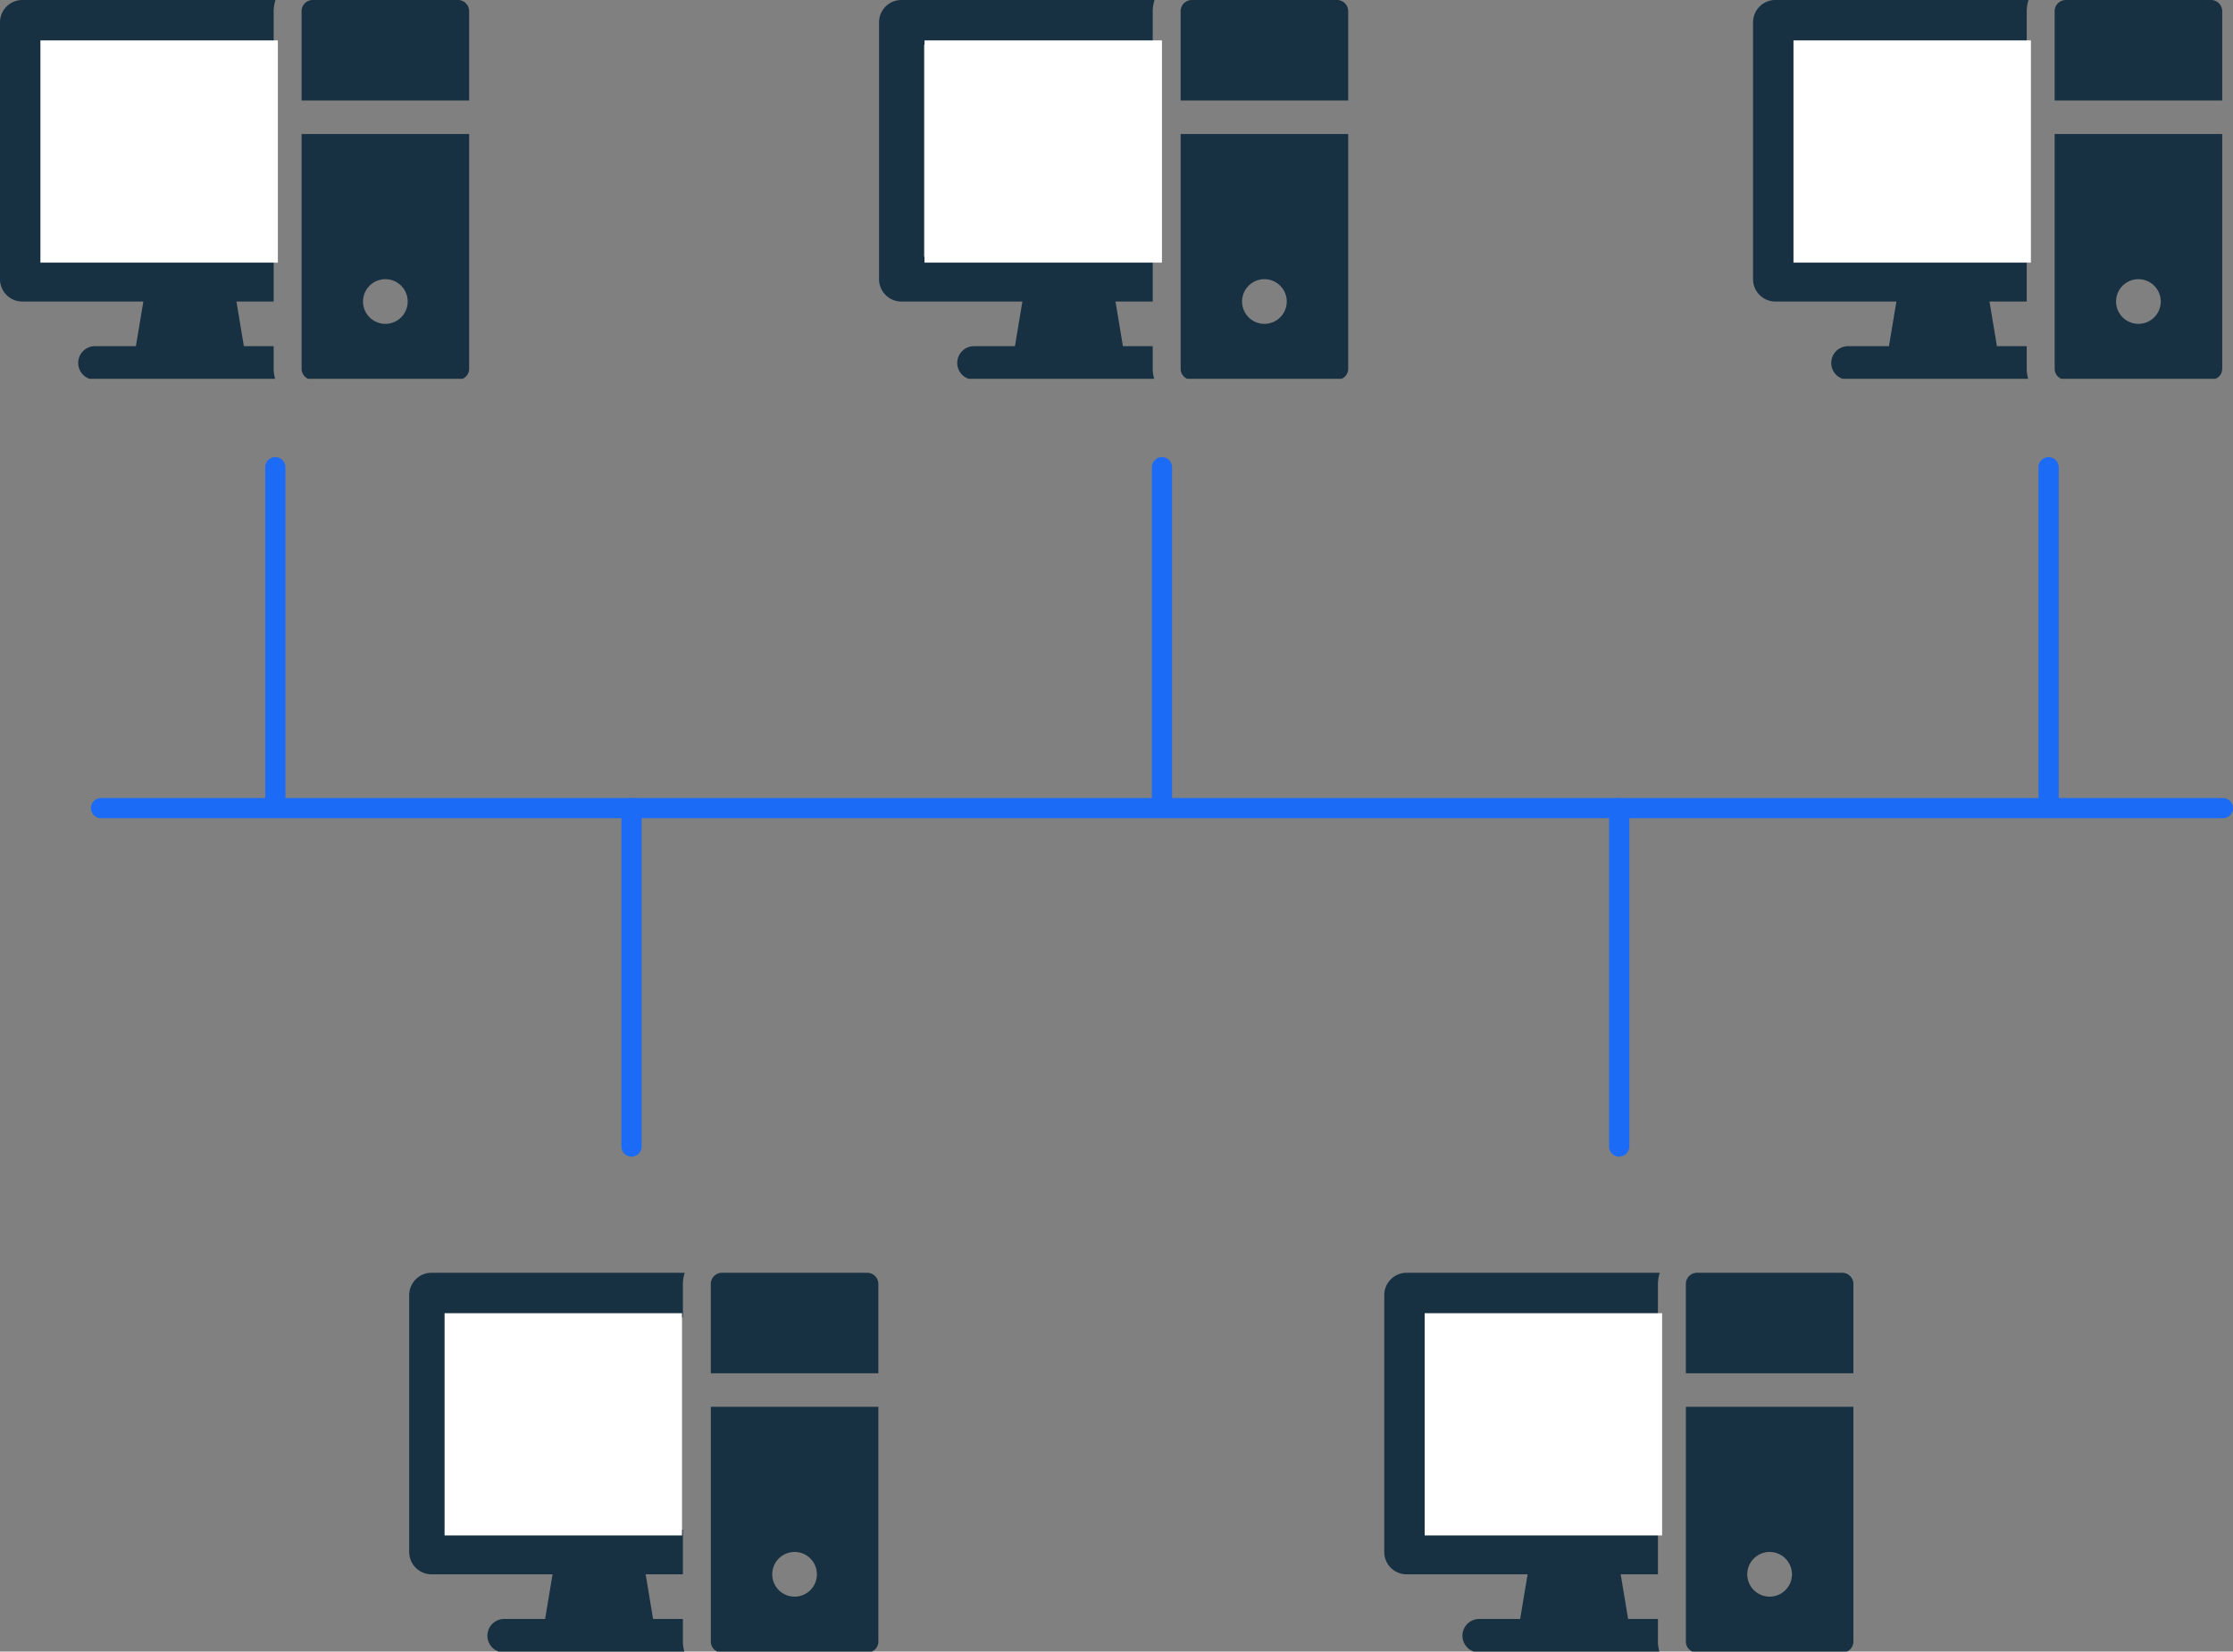 <svg xmlns="http://www.w3.org/2000/svg" xmlns:xlink="http://www.w3.org/1999/xlink" width="442" height="327" viewBox="0 0 442 327">
  <rect x="0" y="0" width="442" height="327" fill="#808080" stroke="none"/>
  <defs>
    <clipPath id="clip-path">
      <rect id="Rectángulo_36798" data-name="Rectángulo 36798" width="93" height="75" fill="none"/>
    </clipPath>
  </defs>
  <g id="slider6" transform="translate(-895 -5577.871)">
    <g id="Grupo_141715" data-name="Grupo 141715" transform="translate(895 5577.871)">
      <g id="Grupo_130744" data-name="Grupo 130744" clip-path="url(#clip-path)">
        <path id="Trazado_146203" data-name="Trazado 146203" d="M57.954,0H29.211A2.212,2.212,0,0,0,27,2.211V19.9H60.165V2.211A2.212,2.212,0,0,0,57.954,0" transform="translate(32.697)" fill="#173042"/>
        <path id="Trazado_146204" data-name="Trazado 146204" d="M59.7,26.532V73.06a2.164,2.164,0,0,0,2.211,2.114H90.651a2.164,2.164,0,0,0,2.211-2.114V26.532ZM76.279,64.119A4.422,4.422,0,1,1,80.7,59.7a4.421,4.421,0,0,1-4.422,4.422M54.169,8.844V2.211A7.626,7.626,0,0,1,54.53,0H4.422A4.421,4.421,0,0,0,0,4.422V55.275A4.421,4.421,0,0,0,4.422,59.7H28.374L26.9,68.541H18.793a3.316,3.316,0,0,0,0,6.633H54.508a7.455,7.455,0,0,1-.338-2.114V68.541h-5.9L46.8,59.7h7.369V50.853H8.844V8.844Z" fill="#173042"/>
      </g>
    </g>
    <g id="Grupo_141716" data-name="Grupo 141716" transform="translate(1069 5577.871)">
      <g id="Grupo_130744-2" data-name="Grupo 130744" clip-path="url(#clip-path)">
        <path id="Trazado_146203-2" data-name="Trazado 146203" d="M57.954,0H29.211A2.212,2.212,0,0,0,27,2.211V19.9H60.165V2.211A2.212,2.212,0,0,0,57.954,0" transform="translate(32.697)" fill="#173042"/>
        <path id="Trazado_146204-2" data-name="Trazado 146204" d="M59.7,26.532V73.06a2.164,2.164,0,0,0,2.211,2.114H90.651a2.164,2.164,0,0,0,2.211-2.114V26.532ZM76.279,64.119A4.422,4.422,0,1,1,80.7,59.7a4.421,4.421,0,0,1-4.422,4.422M54.169,8.844V2.211A7.626,7.626,0,0,1,54.53,0H4.422A4.421,4.421,0,0,0,0,4.422V55.275A4.421,4.421,0,0,0,4.422,59.7H28.374L26.9,68.541H18.793a3.316,3.316,0,0,0,0,6.633H54.508a7.455,7.455,0,0,1-.338-2.114V68.541h-5.9L46.8,59.7h7.369V50.853H8.844V8.844Z" fill="#173042"/>
      </g>
    </g>
    <g id="Grupo_141717" data-name="Grupo 141717" transform="translate(976 5829.871)">
      <g id="Grupo_130744-3" data-name="Grupo 130744" clip-path="url(#clip-path)">
        <path id="Trazado_146203-3" data-name="Trazado 146203" d="M57.954,0H29.211A2.212,2.212,0,0,0,27,2.211V19.9H60.165V2.211A2.212,2.212,0,0,0,57.954,0" transform="translate(32.697)" fill="#173042"/>
        <path id="Trazado_146204-3" data-name="Trazado 146204" d="M59.7,26.532V73.06a2.164,2.164,0,0,0,2.211,2.114H90.651a2.164,2.164,0,0,0,2.211-2.114V26.532ZM76.279,64.119A4.422,4.422,0,1,1,80.7,59.7a4.421,4.421,0,0,1-4.422,4.422M54.169,8.844V2.211A7.626,7.626,0,0,1,54.53,0H4.422A4.421,4.421,0,0,0,0,4.422V55.275A4.421,4.421,0,0,0,4.422,59.7H28.374L26.9,68.541H18.793a3.316,3.316,0,0,0,0,6.633H54.508a7.455,7.455,0,0,1-.338-2.114V68.541h-5.9L46.8,59.7h7.369V50.853H8.844V8.844Z" fill="#173042"/>
      </g>
    </g>
    <g id="Grupo_141718" data-name="Grupo 141718" transform="translate(1242 5577.871)">
      <g id="Grupo_130744-4" data-name="Grupo 130744" clip-path="url(#clip-path)">
        <path id="Trazado_146203-4" data-name="Trazado 146203" d="M57.954,0H29.211A2.212,2.212,0,0,0,27,2.211V19.9H60.165V2.211A2.212,2.212,0,0,0,57.954,0" transform="translate(32.697)" fill="#173042"/>
        <path id="Trazado_146204-4" data-name="Trazado 146204" d="M59.7,26.532V73.06a2.164,2.164,0,0,0,2.211,2.114H90.651a2.164,2.164,0,0,0,2.211-2.114V26.532ZM76.279,64.119A4.422,4.422,0,1,1,80.7,59.7a4.421,4.421,0,0,1-4.422,4.422M54.169,8.844V2.211A7.626,7.626,0,0,1,54.53,0H4.422A4.421,4.421,0,0,0,0,4.422V55.275A4.421,4.421,0,0,0,4.422,59.7H28.374L26.9,68.541H18.793a3.316,3.316,0,0,0,0,6.633H54.508a7.455,7.455,0,0,1-.338-2.114V68.541h-5.9L46.8,59.7h7.369V50.853H8.844V8.844Z" fill="#173042"/>
      </g>
    </g>
    <g id="Grupo_141719" data-name="Grupo 141719" transform="translate(1169 5829.871)">
      <g id="Grupo_130744-5" data-name="Grupo 130744" clip-path="url(#clip-path)">
        <path id="Trazado_146203-5" data-name="Trazado 146203" d="M57.954,0H29.211A2.212,2.212,0,0,0,27,2.211V19.9H60.165V2.211A2.212,2.212,0,0,0,57.954,0" transform="translate(32.697)" fill="#173042"/>
        <path id="Trazado_146204-5" data-name="Trazado 146204" d="M59.7,26.532V73.06a2.164,2.164,0,0,0,2.211,2.114H90.651a2.164,2.164,0,0,0,2.211-2.114V26.532ZM76.279,64.119A4.422,4.422,0,1,1,80.7,59.7a4.421,4.421,0,0,1-4.422,4.422M54.169,8.844V2.211A7.626,7.626,0,0,1,54.53,0H4.422A4.421,4.421,0,0,0,0,4.422V55.275A4.421,4.421,0,0,0,4.422,59.7H28.374L26.9,68.541H18.793a3.316,3.316,0,0,0,0,6.633H54.508a7.455,7.455,0,0,1-.338-2.114V68.541h-5.9L46.8,59.7h7.369V50.853H8.844V8.844Z" fill="#173042"/>
      </g>
    </g>
    <line id="Línea_252" data-name="Línea 252" x2="420" transform="translate(915 5737.871)" fill="none" stroke="#1c6bf7" stroke-linecap="round" stroke-width="4"/>
    <line id="Línea_253" data-name="Línea 253" y1="67" transform="translate(949.5 5670.371)" fill="none" stroke="#1c6bf7" stroke-linecap="round" stroke-width="4"/>
    <line id="Línea_254" data-name="Línea 254" y1="67" transform="translate(1020 5737.871)" fill="none" stroke="#1c6bf7" stroke-linecap="round" stroke-width="4"/>
    <line id="Línea_255" data-name="Línea 255" y1="67" transform="translate(1125 5670.371)" fill="none" stroke="#1c6bf7" stroke-linecap="round" stroke-width="4"/>
    <line id="Línea_256" data-name="Línea 256" y1="67" transform="translate(1300.5 5670.371)" fill="none" stroke="#1c6bf7" stroke-linecap="round" stroke-width="4"/>
    <line id="Línea_257" data-name="Línea 257" y1="67" transform="translate(1215.5 5737.871)" fill="none" stroke="#1c6bf7" stroke-linecap="round" stroke-width="4"/>
    <rect id="Rectángulo_37314" data-name="Rectángulo 37314" width="47" height="44" transform="translate(903 5585.871)" fill="#fff"/>
    <rect id="Rectángulo_37315" data-name="Rectángulo 37315" width="47" height="44" transform="translate(1078 5585.871)" fill="#fff"/>
    <rect id="Rectángulo_37316" data-name="Rectángulo 37316" width="47" height="44" transform="translate(1250 5585.871)" fill="#fff"/>
    <rect id="Rectángulo_37317" data-name="Rectángulo 37317" width="47" height="44" transform="translate(1177 5837.871)" fill="#fff"/>
    <rect id="Rectángulo_37318" data-name="Rectángulo 37318" width="47" height="44" transform="translate(983 5837.871)" fill="#fff"/>
  </g>
</svg>
